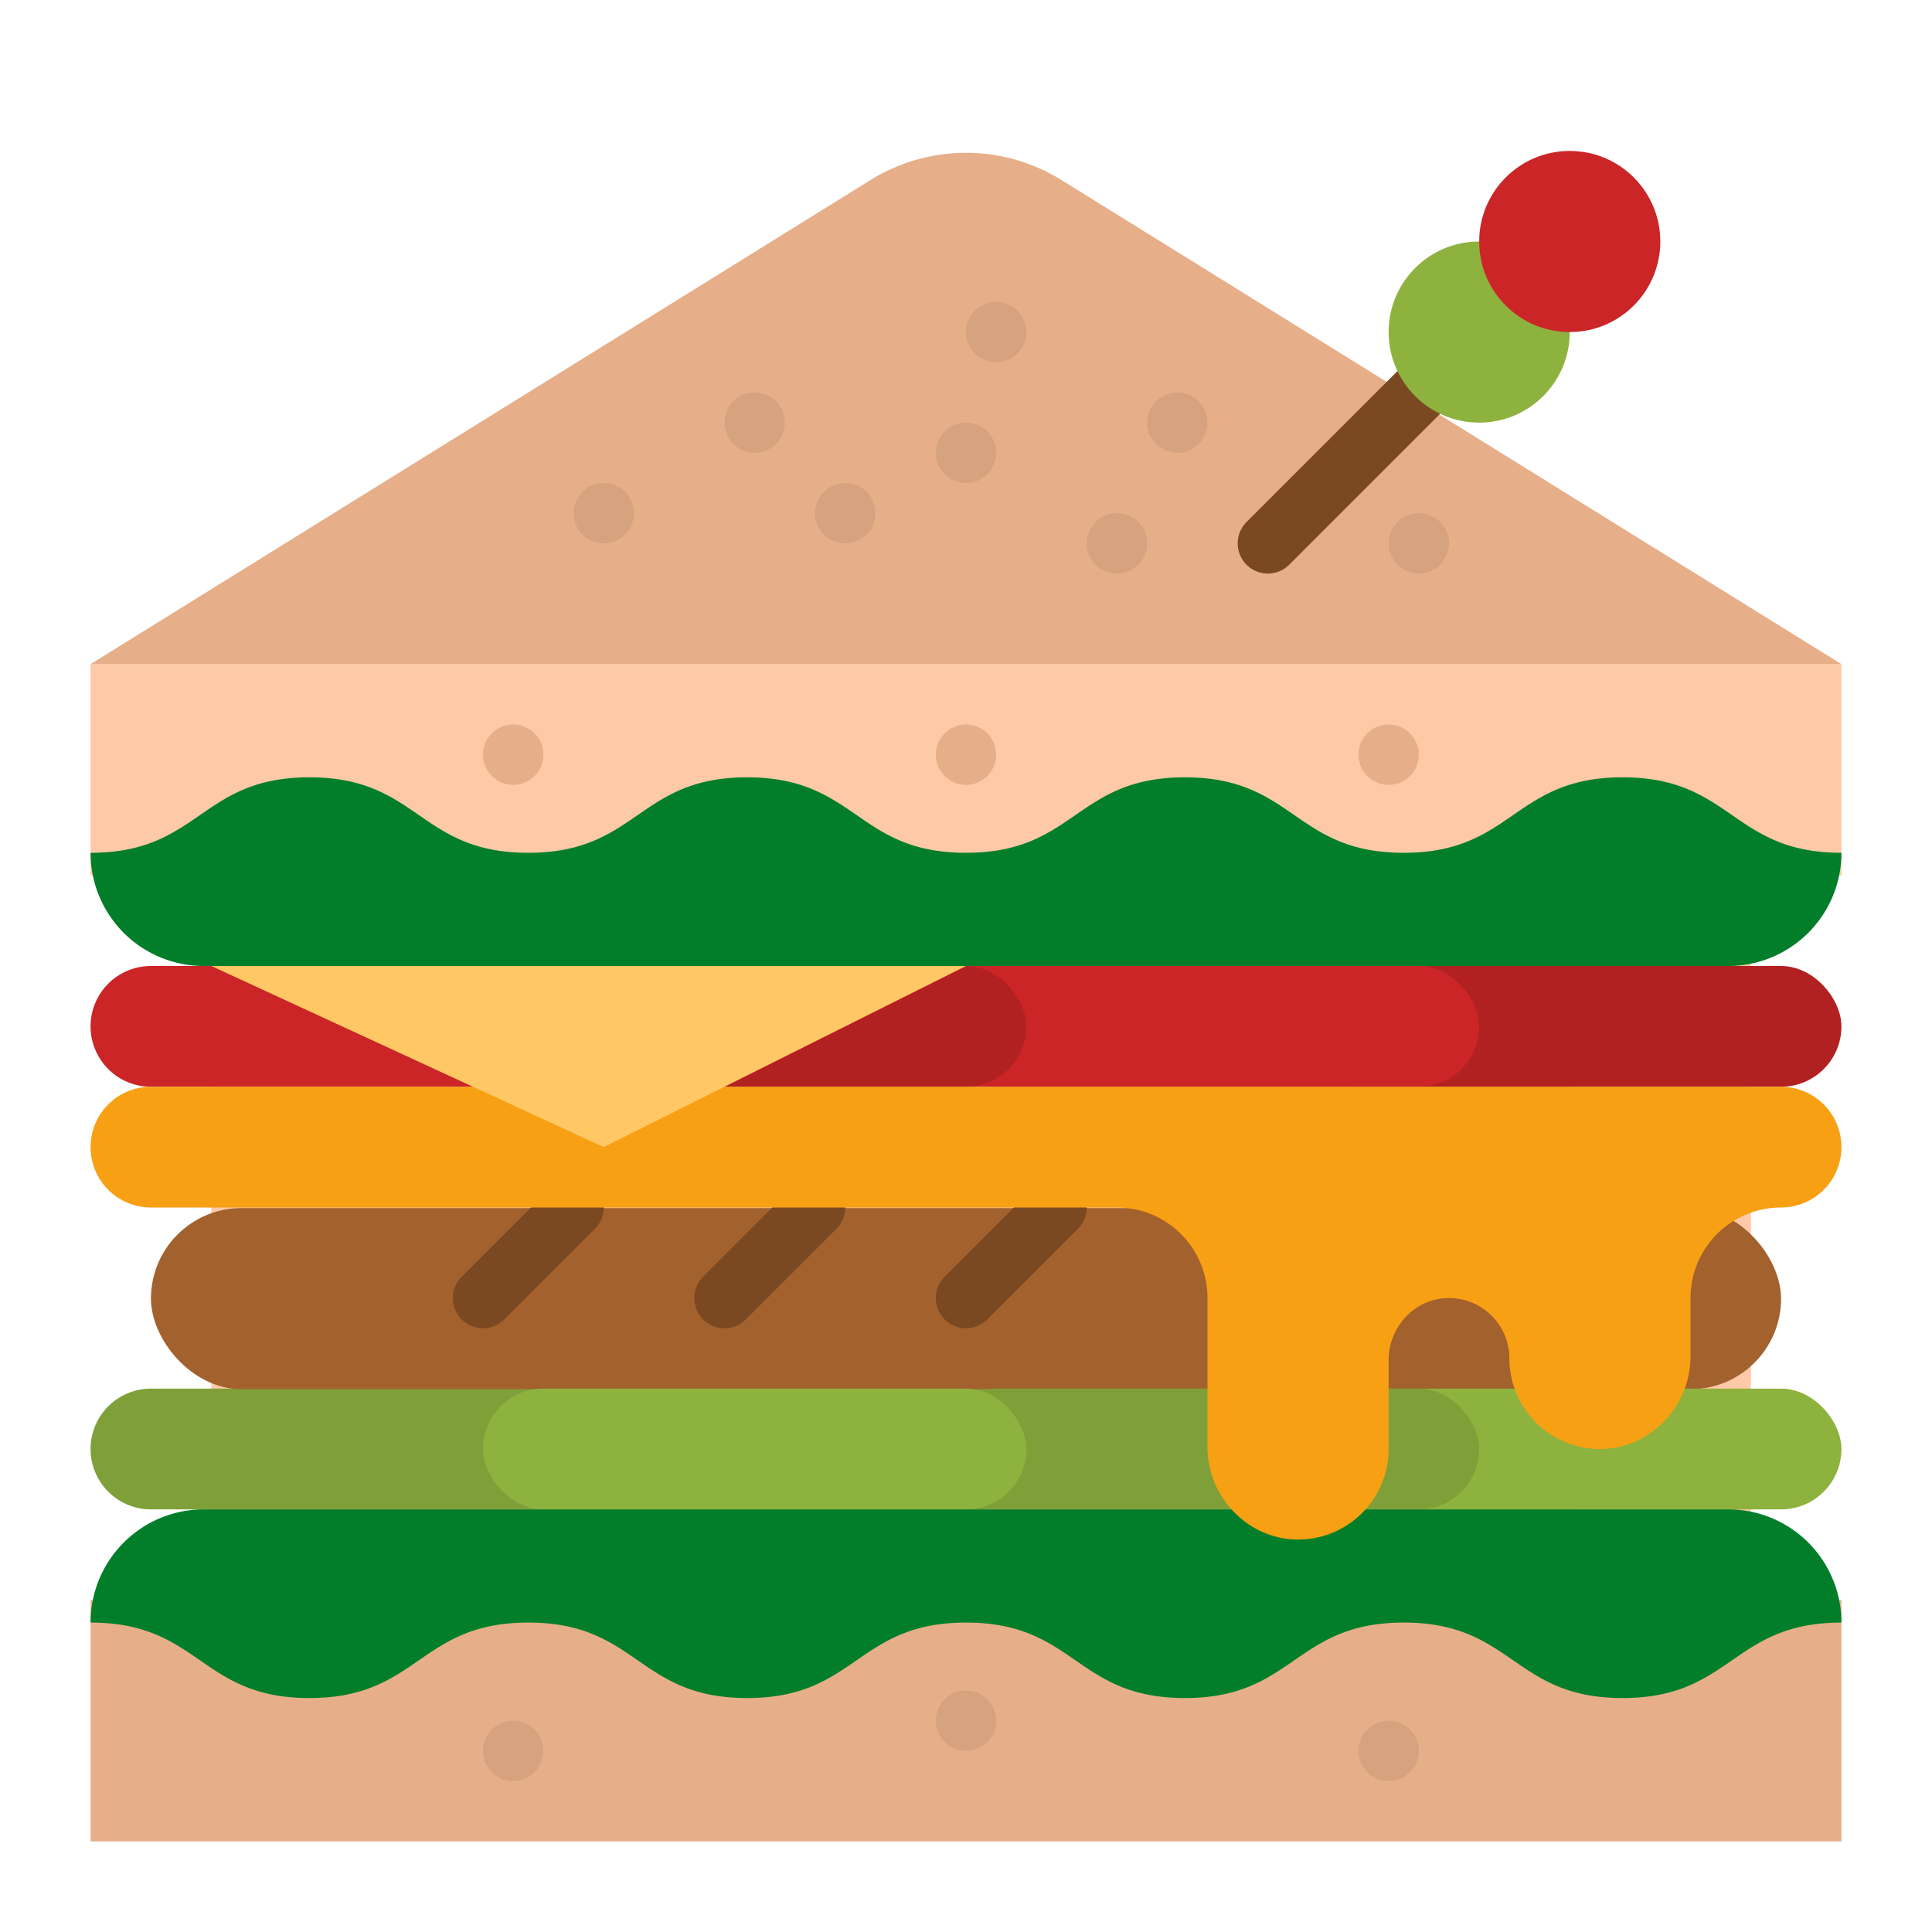 <svg viewBox="0 0 512 512" xmlns="http://www.w3.org/2000/svg"><g id="flat"><path d="m56 240h408v176h-408z" fill="#fdc9a6"/><path d="m416 288h-376a16 16 0 0 1 -16-16 16 16 0 0 1 16-16h376a16 16 0 0 1 16 16 16 16 0 0 1 -16 16z" fill="#cb2527"/><path d="m416 400h-376a16 16 0 0 1 -16-16 16 16 0 0 1 16-16h376a16 16 0 0 1 16 16 16 16 0 0 1 -16 16z" fill="#7fa038"/><rect fill="#a3612d" height="48" rx="24" width="432" x="40.001" y="320.153"/><path d="m192 352a8 8 0 0 1 -5.657-13.657l24-24a8 8 0 1 1 11.314 11.314l-24 24a7.974 7.974 0 0 1 -5.657 2.343z" fill="#7a4922"/><path d="m256 352a8 8 0 0 1 -5.657-13.657l24-24a8 8 0 0 1 11.314 11.314l-24 24a7.974 7.974 0 0 1 -5.657 2.343z" fill="#7a4922"/><path d="m128 352a8 8 0 0 1 -5.657-13.657l24-24a8 8 0 1 1 11.314 11.314l-24 24a7.976 7.976 0 0 1 -5.657 2.343z" fill="#7a4922"/><rect fill="#b22122" height="32" rx="16" width="144" x="344" y="256"/><rect fill="#cb2527" height="32" rx="16" width="144" x="248" y="256"/><rect fill="#b22122" height="32" rx="16" width="144" x="128" y="256"/><path d="m24 424h464v64h-464z" fill="#e6af89"/><path d="m24 176h464v56h-464z" fill="#fdc9a6"/><path d="m230.687 47.712-206.687 128.288h464l-206.687-128.288a48 48 0 0 0 -50.626 0z" fill="#e6af89"/><rect fill="#8eb23e" height="32" rx="16" width="144" x="344" y="368"/><rect fill="#7fa038" height="32" rx="16" width="144" x="248" y="368"/><rect fill="#8eb23e" height="32" rx="16" width="144" x="128" y="368"/><path d="m488 430c-29 0-29 20-58 20s-29-20-58-20-29 20-58 20-29-20-58-20-29 20-58 20-29-20-58-20-29 20-58 20-29-20-58-20a30 30 0 0 1 30-30h404a30 30 0 0 1 30 30z" fill="#027e2a"/><path d="m24 226c29 0 29-20 58-20s29 20 58 20 29-20 58-20 29 20 58 20 29-20 58-20 29 20 58 20 29-20 58-20 29 20 58 20a30 30 0 0 1 -30 30h-404a30 30 0 0 1 -30-30z" fill="#027e2a"/><g fill="#d6a27f"><circle cx="256" cy="120" r="8"/><circle cx="136" cy="464" r="8"/><circle cx="256" cy="456" r="8"/><circle cx="368" cy="464" r="8"/><circle cx="376" cy="144" r="8"/><circle cx="312" cy="112" r="8"/><circle cx="296" cy="144" r="8"/></g><circle cx="136" cy="200" fill="#e6af89" r="8"/><circle cx="256" cy="200" fill="#e6af89" r="8"/><circle cx="368" cy="200" fill="#e6af89" r="8"/><circle cx="224" cy="136" fill="#d6a27f" r="8"/><circle cx="200" cy="112" fill="#d6a27f" r="8"/><circle cx="160" cy="136" fill="#d6a27f" r="8"/><circle cx="264" cy="88" fill="#d6a27f" r="8"/><path d="m336 152a8 8 0 0 1 -5.657-13.657l56-56a8 8 0 0 1 11.314 11.314l-56 56a7.974 7.974 0 0 1 -5.657 2.343z" fill="#7a4922"/><circle cx="392" cy="88" fill="#8eb23e" r="24"/><circle cx="416" cy="64" fill="#cb2527" r="24"/><path d="m472 288h-432a16 16 0 0 0 -16 16 16 16 0 0 0 16 16h256a24 24 0 0 1 24 24v39.46c0 13.455 11.011 24.791 24.464 24.536a24 24 0 0 0 23.536-23.996v-23.548c0-8.615 6.621-16.028 15.227-16.434a16 16 0 0 1 16.773 15.982 24 24 0 0 0 23.536 24c13.453.251 24.464-11.085 24.464-24.54v-15.46a24 24 0 0 1 24-24 16 16 0 0 0 16-16 16 16 0 0 0 -16-16z" fill="#f7a014"/><path d="m56 256 104 48 96-48z" fill="#ffc864"/></g></svg>